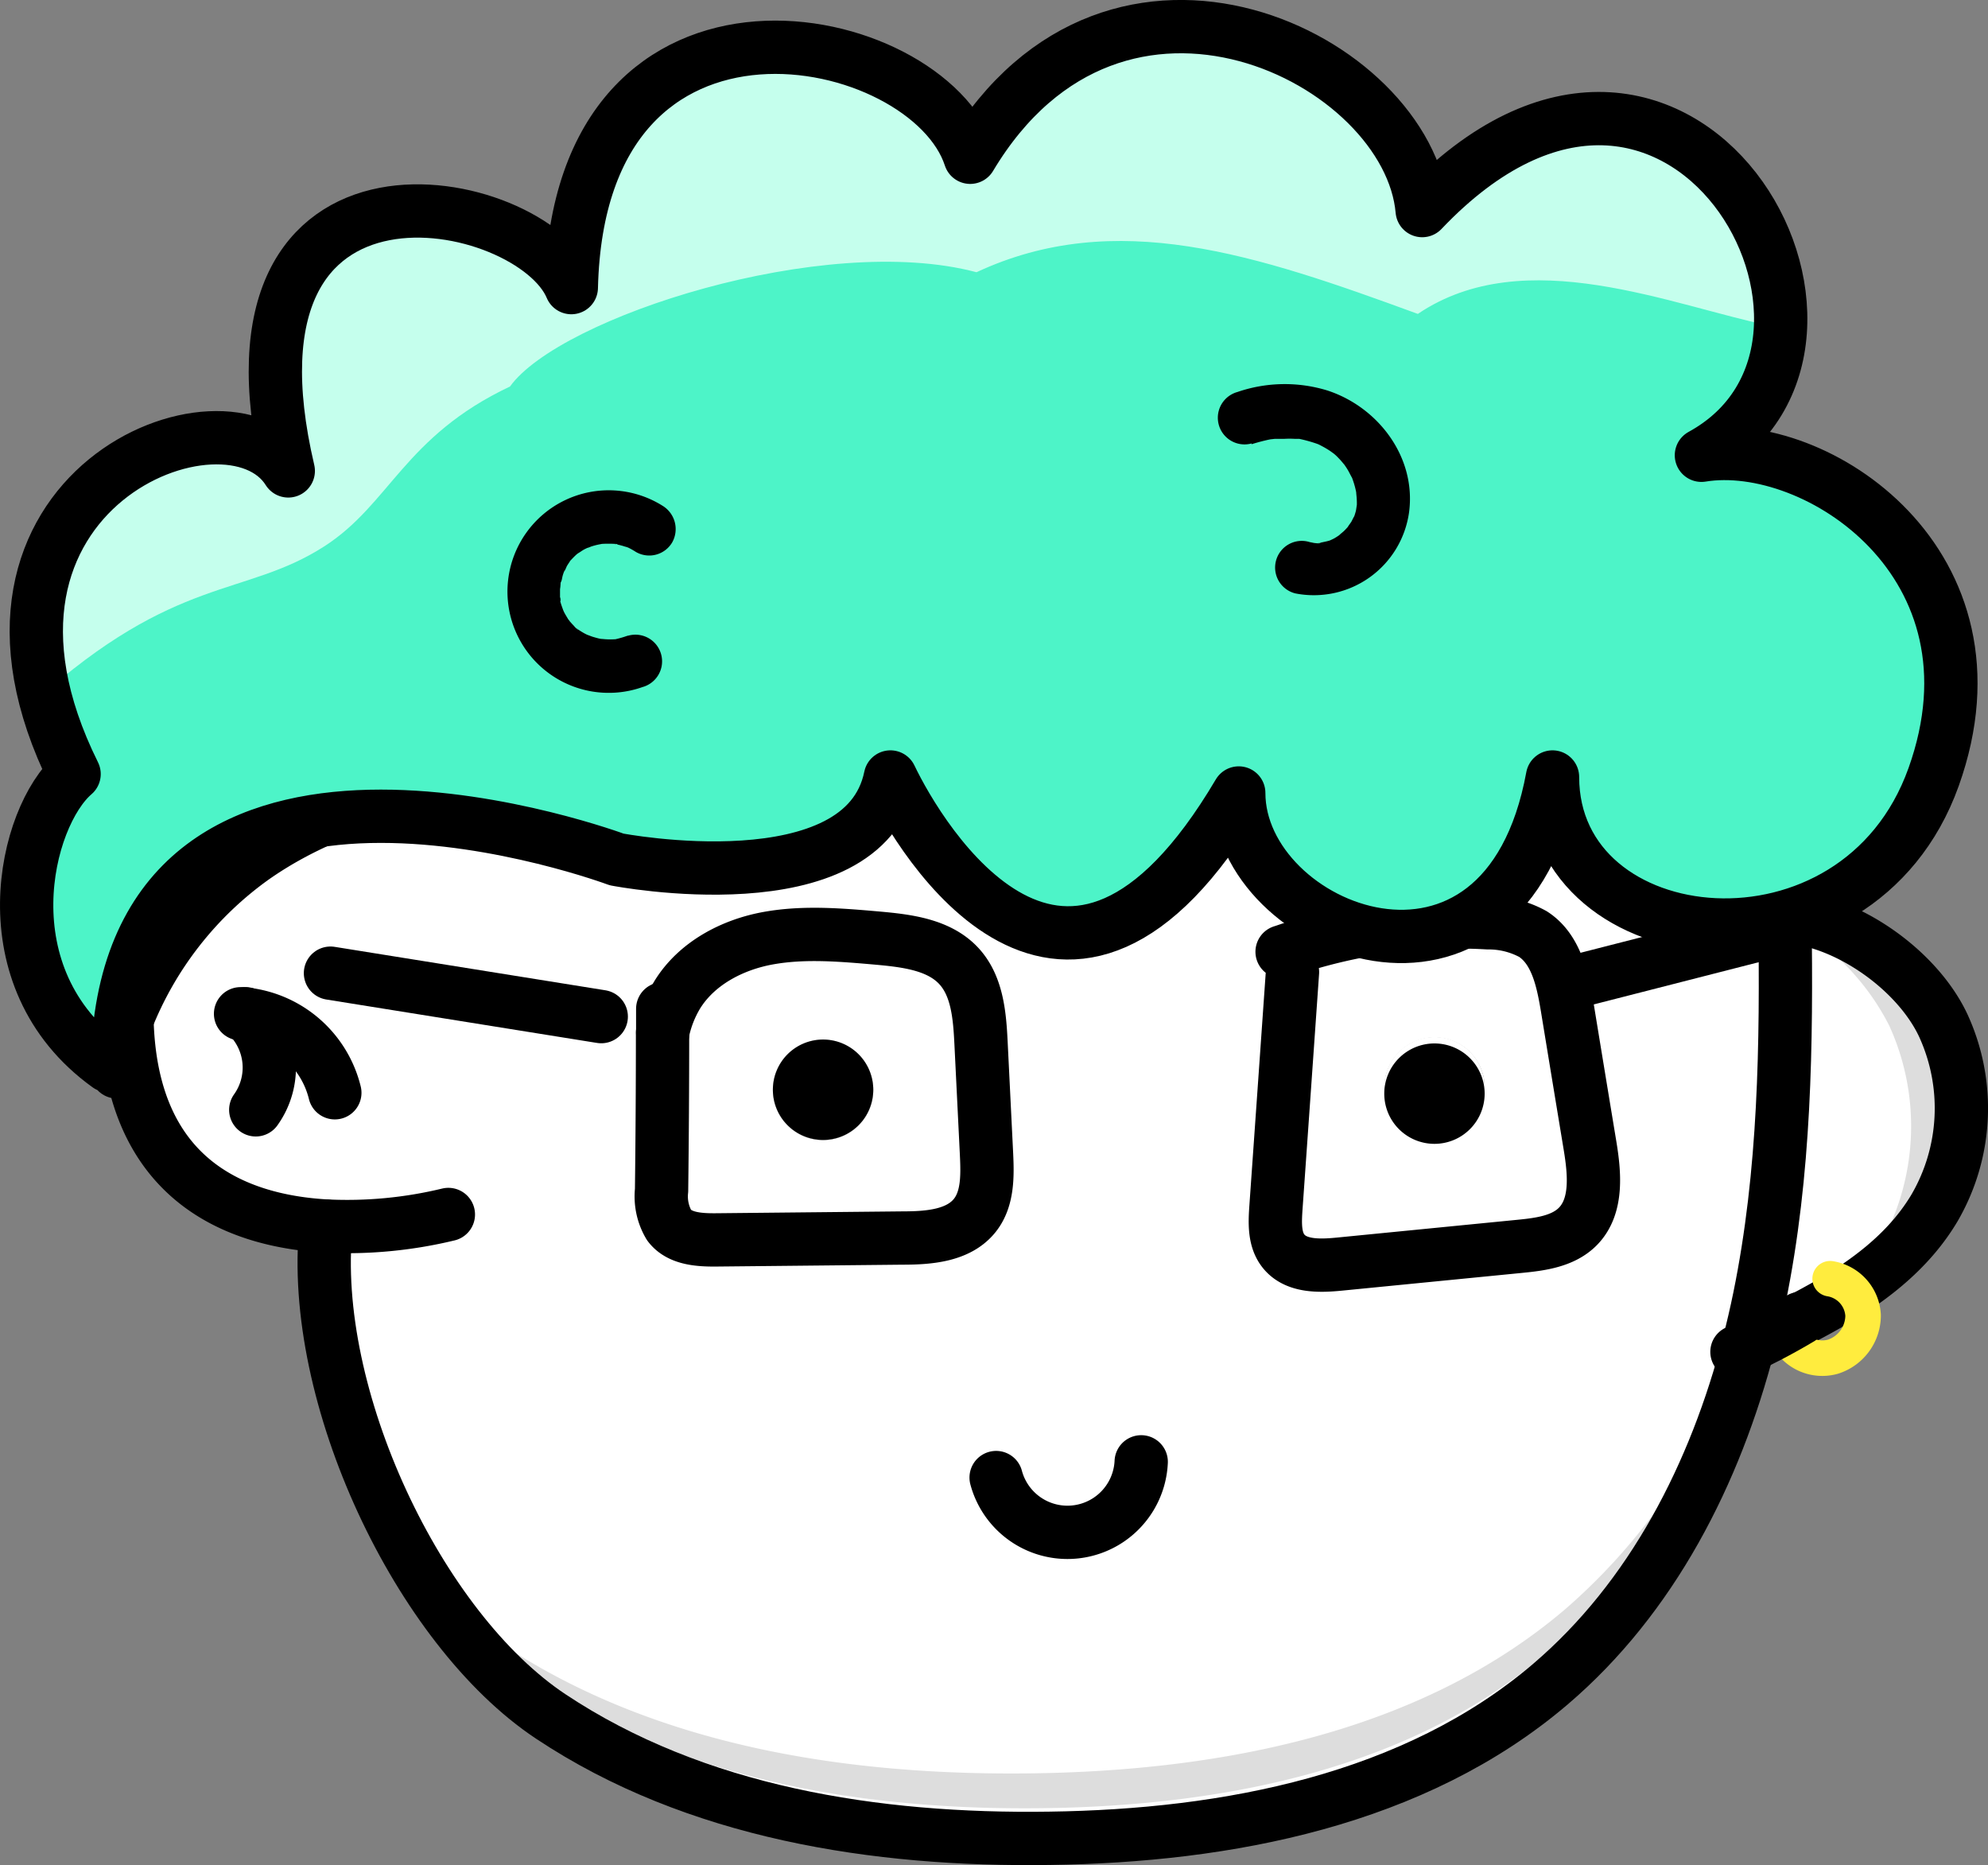 <svg xmlns="http://www.w3.org/2000/svg" viewBox="0 0 223.78 209.92"><rect x="0" y="0" width="223.78" height="209.92" fill="#808080" stroke="none"/><defs><style>.cls-1{fill:#fff;}.cls-2{fill:#ddd;}.cls-3,.cls-6{fill:none;stroke-linecap:round;stroke-linejoin:round;}.cls-3{stroke:#000;stroke-width:6px;}.cls-4{fill:#4df4c8;}.cls-5{fill:#c5ffed;}.cls-6{stroke:#ffec3e;stroke-width:4px;}</style></defs><g id="Layer_2" data-name="Layer 2"><g id="Layer_1-2" data-name="Layer 1"><path d="M57.36,62.18a10.72,10.72,0,0,1-1.37.39c-.52.11.6,0-.11,0a7.08,7.08,0,0,1-.92,0c-.13,0-.91-.09-.42,0s-.31-.07-.41-.09l-.69-.18c-.14-.05-.9-.35-.5-.17s-.26-.13-.39-.2-.41-.23-.61-.36l-.26-.17c-.47-.32.1.09.12.1-.17,0-.47-.41-.6-.55s-.32-.35-.49-.52.31.46.1.12l-.18-.25a7.53,7.53,0,0,1-.41-.73l-.14-.28c-.17-.34.23.69,0,.05,0-.18-.49-1.29-.36-1.41s.06.63,0,.28l0-.41a7.85,7.85,0,0,1,0-.84,4.43,4.43,0,0,0,0-.72c0,.08-.13.7,0,.17l.06-.3c0-.24.12-.47.19-.71s.09-.26.13-.39c.13-.39,0,0-.07.14a4.29,4.29,0,0,0,.38-.74c.1-.18.22-.36.33-.53.29-.47-.09.06-.1.1a1.16,1.16,0,0,1,.27-.31,5.48,5.48,0,0,1,.59-.59l.23-.21c.3-.27-.45.3-.11.1s.41-.27.62-.39.43-.22.64-.33-.22.1-.24.09.38-.13.49-.17a7.17,7.17,0,0,1,.91-.24l.31-.06c.38-.09-.76.06-.08,0a13.29,13.29,0,0,1,1.67,0c.33,0,.18.17-.18,0a1.36,1.36,0,0,0,.41.08,7.27,7.27,0,0,1,.8.22,1.85,1.85,0,0,1,.39.14c-.07-.15-.56-.27,0,0,.28.14.55.3.82.46a3,3,0,0,0,4.1-1.07,3.07,3.07,0,0,0-1.08-4.11A11.61,11.61,0,0,0,45.35,51.3a11.49,11.49,0,0,0,4,15.72A11.66,11.66,0,0,0,59,68a3.06,3.06,0,0,0,2.09-3.69,3,3,0,0,0-3.69-2.09Z"/><path d="M144.75,41.06a21.6,21.6,0,0,1,2.1-.55c.36-.06.36-.06,0,0l.55-.05c.36,0,.72,0,1.08,0s.73,0,1.09,0l.54,0c-.35,0-.35,0,0,0a21.36,21.36,0,0,1,2.08.58c.32.13.33.13,0,0l.48.24c.32.17.63.35.93.55l.4.28c-.29-.22-.3-.23,0,0s.48.43.71.67.75.9.31.32a8.87,8.87,0,0,1,.55.81c.17.28.31.57.47.85.28.52-.14-.43.12.29a9.75,9.75,0,0,1,.44,1.75c-.13-.79,0,.24,0,.4,0,.32,0,.64,0,1,.05-.79-.06.22-.11.39a5.66,5.66,0,0,1-.29.88c.29-.72-.13.19-.21.33s-.69.92-.2.34q-.3.36-.63.69c-.11.11-.89.73-.28.29q-.37.27-.78.51c-.14.08-1.06.48-.32.2a9.06,9.06,0,0,1-.88.29l-.44.1c-.34,0-.3,0,.12,0-.2.12-.69,0-.92,0s-.3,0,.12,0a3.4,3.4,0,0,1-.46-.09A3,3,0,1,0,149.69,58a10.84,10.84,0,0,0,12.79-9.12c.83-6.18-3.44-11.85-9.19-13.72a16.39,16.39,0,0,0-10.13.17,3,3,0,1,0,1.59,5.78Z"/><path class="cls-1" d="M218.76,115.45a22.31,22.31,0,0,1-1,20.5c-4.47,7.51-12.86,11.62-20.78,15.31l-.15,0q.66-2.55,1.19-5.13c2.89-14.1,3.07-28.56,2.87-43C208,103.56,215.86,109.25,218.76,115.45Z"/><path class="cls-2" d="M212.66,115.43a27.28,27.28,0,0,1-1.24,25.06,29.25,29.25,0,0,1-2.9,4,27.05,27.05,0,0,0,7.1-7.67,22.31,22.31,0,0,0,1-20.5c-2.31-4.93-7.76-9.54-13.48-11.44A27.27,27.27,0,0,1,212.66,115.43Z"/><path class="cls-1" d="M36.7,138c-10-.57-22-5.1-22.41-23.27h0A40.83,40.83,0,0,1,28.52,96.54C38,89.88,49.88,87.61,61.37,85.88a531.66,531.66,0,0,1,102.72-5.4c8.2.37,16.5.94,24.28,3.57a38.29,38.29,0,0,1,12.57,7c0,4-.09,10.27-.06,12.1.2,14.41,0,28.87-2.87,43q-.52,2.58-1.19,5.13c-3.78,14.63-10.91,28.59-22.35,38.34-15.27,13-36.31,17.07-56.37,17.34C98.54,207.17,78.24,204,62,193.19,47.1,183.3,34.73,157,36.7,138Zm108-31,.8,2.39q-.93,13.31-1.87,26.6c-.11,1.66-.18,3.49.85,4.79,1.39,1.76,4,1.7,6.26,1.48l20.3-2c2.36-.23,4.93-.56,6.59-2.25,2.24-2.28,1.87-6,1.36-9.1q-1.29-7.8-2.57-15.61c-.51-3.07-1.24-6.5-3.85-8.19a10.36,10.36,0,0,0-5.06-1.27A59.5,59.5,0,0,0,144.69,107Zm-70.11,9.24q0,8.85-.11,17.71a6.35,6.35,0,0,0,.85,3.93c1.17,1.55,3.42,1.67,5.36,1.65l20.93-.21c2.94,0,6.29-.25,8.12-2.55,1.48-1.86,1.43-4.48,1.32-6.85q-.31-6.28-.62-12.56c-.15-3-.4-6.34-2.45-8.6-2.22-2.45-5.84-2.89-9.13-3.19-4.12-.36-8.3-.73-12.36,0s-8.06,2.83-10.24,6.35A13.43,13.43,0,0,0,74.58,116.26Z"/><path class="cls-2" d="M56.43,185c17.32,11.52,38.92,14.87,59.73,14.59,21.34-.29,43.73-4.6,60-18.45A67.8,67.8,0,0,0,190.92,163a66.46,66.46,0,0,1-17,23.17c-15.27,13-36.31,17.07-56.37,17.34-19.56.27-39.86-2.88-56.14-13.71A41.48,41.48,0,0,1,53.73,183C54.62,183.77,55.52,184.43,56.43,185Z"/><path class="cls-1" d="M179,129c.51,3.15.88,6.82-1.36,9.1-1.66,1.69-4.23,2-6.59,2.25l-20.3,2c-2.23.22-4.87.28-6.26-1.48-1-1.3-1-3.13-.85-4.79q.94-13.29,1.87-26.6l-.8-2.39a59.5,59.5,0,0,1,22.81-3.14,10.36,10.36,0,0,1,5.06,1.27c2.61,1.69,3.34,5.12,3.85,8.19Q177.69,121.16,179,129Zm-11.87-6.58a5.65,5.65,0,1,0-5.65,5.64A5.65,5.65,0,0,0,167.11,122.37Z"/><path class="cls-1" d="M161.46,116.72a5.65,5.65,0,1,1-5.64,5.65A5.65,5.65,0,0,1,161.46,116.72Z"/><path class="cls-1" d="M111.05,129.94c.11,2.37.16,5-1.32,6.85-1.83,2.3-5.18,2.52-8.12,2.55l-20.93.21c-1.94,0-4.19-.1-5.36-1.65a6.35,6.35,0,0,1-.85-3.93q.06-8.85.11-17.71A13.43,13.43,0,0,1,76.25,112c2.18-3.52,6.18-5.58,10.24-6.35s8.24-.41,12.36,0c3.29.3,6.91.74,9.13,3.19,2,2.26,2.3,5.56,2.45,8.6Q110.73,123.67,111.05,129.94ZM98.3,122.67a5.65,5.65,0,1,0-5.65,5.65A5.65,5.65,0,0,0,98.3,122.67Z"/><path class="cls-1" d="M92.65,117A5.65,5.65,0,1,1,87,122.67,5.65,5.65,0,0,1,92.65,117Z"/><path class="cls-3" d="M206.64,146.31a103.62,103.62,0,0,1-9.67,4.95"/><path class="cls-3" d="M200.88,103.12c7.11.44,15,6.13,17.88,12.33a22.31,22.31,0,0,1-1,20.5c-2.64,4.44-6.64,7.68-11.11,10.36"/><path class="cls-3" d="M36.7,138C34.73,157,47.1,183.3,62,193.19c16.28,10.83,36.58,14,56.14,13.71,20.06-.27,41.1-4.32,56.37-17.34,11.44-9.75,18.57-23.71,22.35-38.34q.66-2.55,1.19-5.13c2.89-14.1,3.07-28.56,2.87-43,0-1.83,0-8.12.06-12.1"/><path class="cls-3" d="M14.29,114.72A40.83,40.83,0,0,1,28.52,96.54C38,89.88,49.88,87.61,61.37,85.88a531.66,531.66,0,0,1,102.72-5.4c8.2.37,16.5.94,24.28,3.57a38.29,38.29,0,0,1,12.57,7"/><path class="cls-3" d="M74.58,116.26q0,8.85-.11,17.71a6.35,6.35,0,0,0,.85,3.93c1.17,1.55,3.42,1.67,5.36,1.65l20.93-.21c2.94,0,6.29-.25,8.12-2.55,1.48-1.86,1.43-4.48,1.32-6.85q-.31-6.28-.62-12.56c-.15-3-.4-6.34-2.45-8.6-2.22-2.45-5.84-2.89-9.13-3.19-4.12-.36-8.3-.73-12.36,0s-8.06,2.83-10.24,6.35A13.43,13.43,0,0,0,74.58,116.26Z"/><path class="cls-3" d="M74.6,113.54c0,.91,0,1.81,0,2.72"/><path class="cls-3" d="M145.49,109.41q-.93,13.31-1.87,26.6c-.11,1.66-.18,3.49.85,4.79,1.39,1.76,4,1.7,6.26,1.48l20.3-2c2.36-.23,4.93-.56,6.59-2.25,2.24-2.28,1.87-6,1.36-9.1q-1.29-7.8-2.57-15.61c-.51-3.07-1.24-6.5-3.85-8.19a10.36,10.36,0,0,0-5.06-1.27A59.5,59.5,0,0,0,144.69,107l-.37.12"/><path class="cls-3" d="M178,110.31l22-5.63"/><path class="cls-3" d="M67.68,114.42,37.2,109.53"/><path class="cls-3" d="M14.29,114.72h0c.44,18.17,12.37,22.7,22.41,23.27a48.51,48.51,0,0,0,13.77-1.3"/><path class="cls-3" d="M27.08,114.1c.2,0,.41,0,.61.05a11.71,11.71,0,0,1,10,8.84"/><path class="cls-3" d="M27.64,114.1s0,0,.05.05a8.18,8.18,0,0,1,1.1,10.76"/><path class="cls-4" d="M191.52,51.24c12.87-2.1,34.72,12.27,26.14,36.21s-42.9,20.36-42.9,0c-5.39,29.34-35.32,17.36-35.32,1.8-19.45,32.92-35.92,5.09-39.21-1.8-3,14.67-30.82,9.28-30.82,9.28s-52.09-19.45-56,19.46c-.14,1.32-.22,2.6-.25,3.81l-1,0c-13.78-9.92-9.39-28-3.83-32.82C-7.53,55.13,25.7,42.26,32.45,53,23.34,14.18,59.82,21.6,64.31,32.38c.9-37.71,40.11-29.38,44.9-14.67,16.46-27.53,49.38-11.07,50.88,6C189.12-6.83,214.57,38.66,191.52,51.24Z"/><path class="cls-5" d="M4,78.88C19.81,64.66,27.54,67.25,36.49,61.5c7.41-4.75,9-12.37,20.92-18C63,35.72,92.76,26.07,109.92,30.64c15.66-7.3,31.42-2,49.68,4.69,12.11-8.17,28.58-.9,40.1,1.44-.54-16.13-19.53-33.38-40.37-11.47-1.5-17.06-34.42-33.52-50.88-6-4.79-14.71-44-23-44.9,14.67-4.49-10.78-41-18.2-31.86,20.65C25.68,45-1.3,54.18,4,78.88Z"/><path class="cls-3" d="M13.16,120.64c0-.21,0-.42,0-.64,0-1.21.11-2.49.25-3.81,3.89-38.91,56-19.46,56-19.46s27.82,5.39,30.82-9.28c3.29,6.89,19.76,34.72,39.21,1.8,0,15.56,29.93,27.54,35.32-1.8,0,20.36,34.32,24,42.9,0s-13.27-38.31-26.14-36.21c23-12.58-2.4-58.07-31.43-27.54-1.5-17.06-34.42-33.52-50.88-6-4.79-14.71-44-23-44.9,14.67C59.82,21.6,23.34,14.18,32.45,53c-6.75-10.77-40,2.1-24.11,34.12-5.56,4.77-9.95,22.9,3.83,32.82"/><path d="M140.88,50a21.6,21.6,0,0,1,2.1-.55c.35-.06.36-.07,0,0l.54-.06c.36,0,.73,0,1.09,0a10,10,0,0,1,1.09,0l.54,0c-.36,0-.35,0,0,0a16.27,16.27,0,0,1,2.07.58c.33.12.34.13,0,0a4.44,4.44,0,0,1,.49.24,9.85,9.85,0,0,1,.93.55l.39.28c-.28-.23-.29-.23,0,0s.48.44.7.67.75.91.32.33c.19.26.38.53.55.81s.3.57.46.85c.29.52-.14-.43.12.29a9.57,9.57,0,0,1,.45,1.75c-.13-.8,0,.23,0,.4a7.71,7.71,0,0,1,0,1c.06-.79-.05.21-.1.39a9.06,9.06,0,0,1-.29.88c.29-.73-.14.19-.22.32s-.68.93-.2.35a8.17,8.17,0,0,1-.63.69c-.11.11-.89.73-.28.29-.25.18-.5.35-.77.51s-1.06.47-.33.2A8,8,0,0,1,149,61l-.45.1c-.34.06-.3.06.12,0-.19.12-.68,0-.91,0s-.3,0,.11,0l-.45-.09a3,3,0,1,0-1.6,5.78,10.82,10.82,0,0,0,12.79-9.12c.83-6.18-3.44-11.84-9.19-13.72a16.39,16.39,0,0,0-10.13.17,3,3,0,0,0,1.6,5.79Z"/><path d="M70.64,71.55a11.4,11.4,0,0,1-1.38.4c-.52.11.6,0-.11,0a7.07,7.07,0,0,1-.92,0c-.12,0-.9-.09-.41,0s-.31-.07-.41-.09-.46-.12-.69-.19-.9-.35-.51-.16-.26-.14-.38-.2-.42-.24-.62-.37L65,70.78c-.48-.31.1.1.12.1-.18,0-.48-.41-.61-.54s-.32-.35-.48-.53.31.47.09.13c0-.09-.12-.17-.17-.26s-.29-.47-.42-.72c-.05-.09-.09-.19-.13-.28-.18-.34.23.69,0,0-.06-.17-.49-1.28-.36-1.4s.06.63,0,.28c0-.14,0-.28,0-.42s0-.55,0-.83a4.49,4.49,0,0,0,.06-.73c0,.09-.13.71,0,.18,0-.1,0-.2.07-.31s.11-.47.18-.7.09-.26.13-.39c.13-.39.05,0-.06.13a4.26,4.26,0,0,0,.37-.74c.1-.18.22-.35.33-.52.29-.47-.08,0-.1.1a2.17,2.17,0,0,1,.27-.32c.19-.2.38-.4.59-.59l.24-.2c.3-.27-.46.3-.11.09s.4-.26.61-.39.43-.22.65-.33-.22.1-.24.1a2.6,2.6,0,0,0,.49-.17,7.49,7.49,0,0,1,.9-.24l.31-.06c.39-.09-.76.05-.07,0a13.14,13.14,0,0,1,1.66,0c.34,0,.18.17-.18,0a1.49,1.49,0,0,0,.41.08,7.27,7.27,0,0,1,.8.22,2.32,2.32,0,0,1,.4.13c-.08-.14-.56-.26,0,0a8,8,0,0,1,.81.46,3,3,0,0,0,4.11-1.07,3.07,3.07,0,0,0-1.08-4.11,11.4,11.4,0,1,0-2.27,20.4,3,3,0,1,0-1.59-5.79Z"/><path class="cls-6" d="M201.21,150.5a4.43,4.43,0,0,0,5.1,2.2,4.88,4.88,0,0,0,3.41-4.66,4.41,4.41,0,0,0-3.71-4.12"/><path class="cls-3" d="M195.52,152.15c2.42-1.15,4.84-2.38,7.14-3.76"/><path d="M161.46,117.44a5.65,5.65,0,1,1-5.64,5.65A5.65,5.65,0,0,1,161.46,117.44Z"/><path d="M92.65,117A5.65,5.65,0,1,1,87,122.67,5.65,5.65,0,0,1,92.65,117Z"/><path class="cls-3" d="M112.13,166.3a8.31,8.31,0,0,0,16.33-1.77"/></g></g></svg>